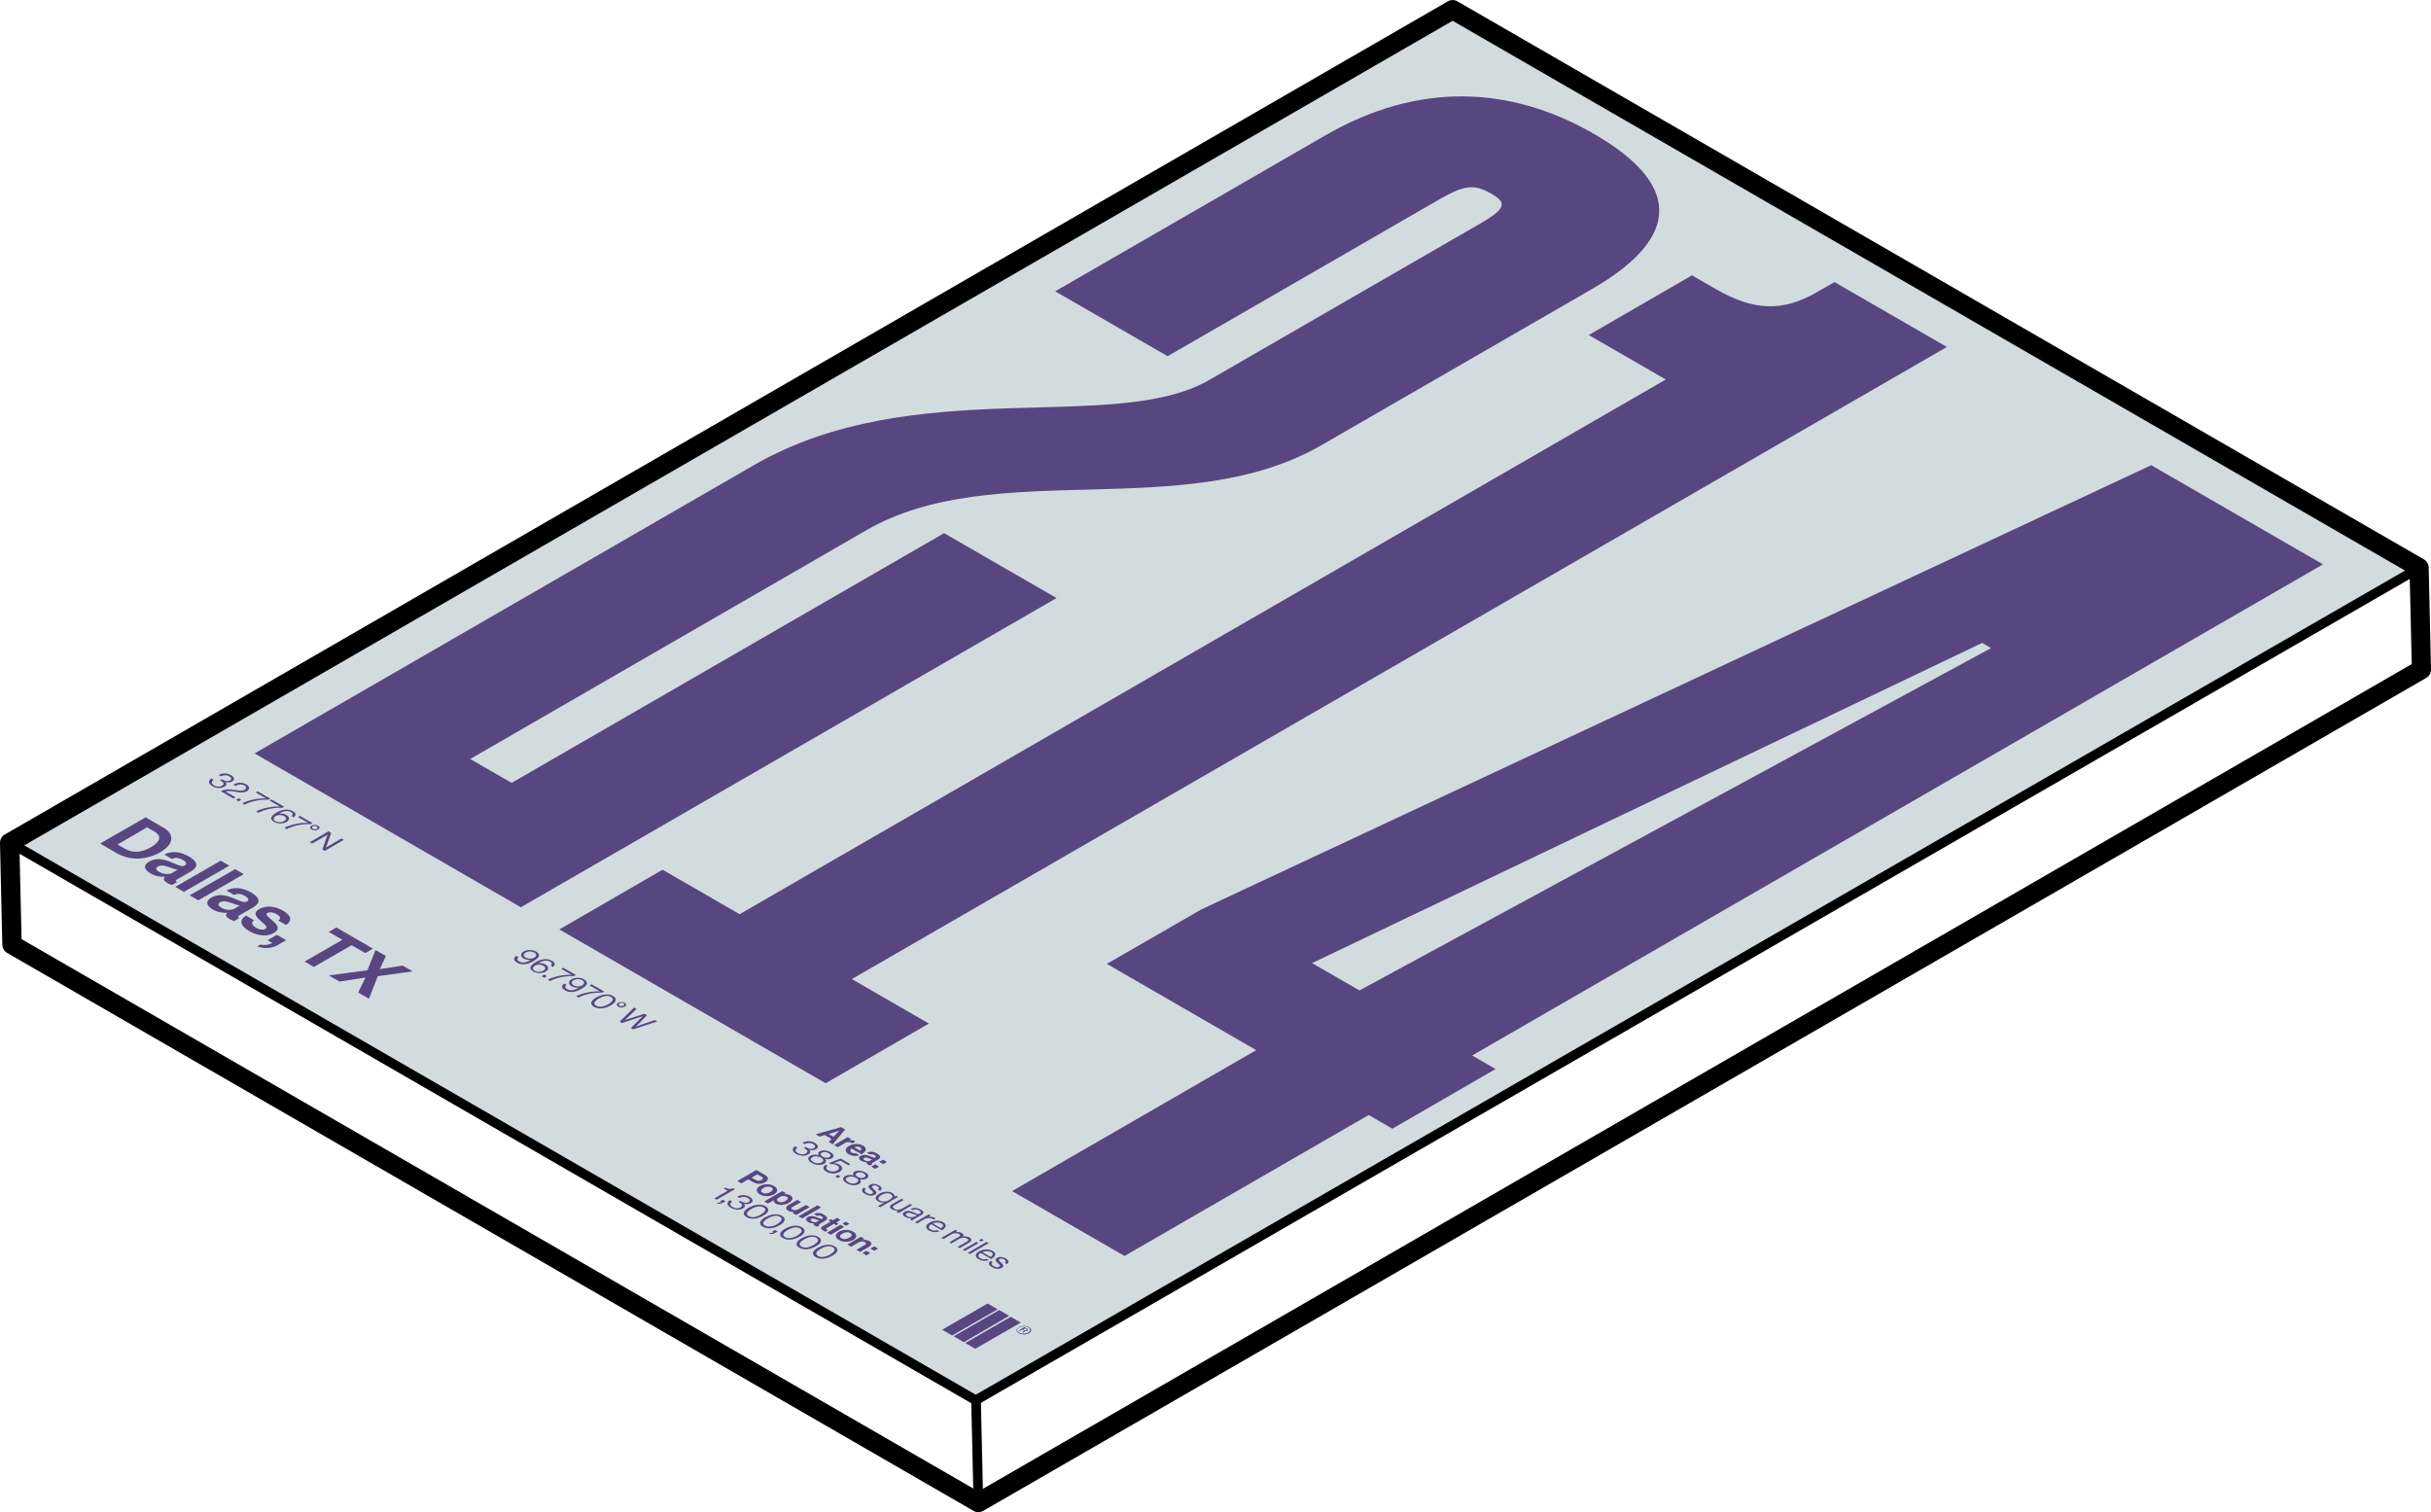 <?xml version="1.0" encoding="UTF-8"?>
<svg id="Layer_2" data-name="Layer 2" xmlns="http://www.w3.org/2000/svg" viewBox="0 0 126.25 78.54">
  <defs>
    <style>
      .cls-1, .cls-2, .cls-3 {
        stroke-width: 0px;
      }

      .cls-2 {
        fill: #584681;
      }

      .cls-3 {
        fill: #d2dcde;
      }
    </style>
  </defs>
  <g id="Layer_1-2" data-name="Layer 1">
    <g>
      <g>
        <polygon class="cls-3" points="50.7 72.73 .51 43.75 75.45 .49 125.64 29.46 50.7 72.73"/>
        <g>
          <path class="cls-2" d="M62.79,19.74l14.05-8.11c1.38-.79,1.44-1.1.59-1.58-.92-.53-1.44-.41-2.74.34l-14.05,8.11-5.84-3.37,14.05-8.11c4.78-2.76,9.56-2.59,13.94-.06,4.38,2.53,4.67,5.29-.11,8.05l-14.05,8.11c-7.1,4.1-16.98.57-23.64,4.42l-20.57,11.88,2.15,1.24,22.46-12.97,5.84,3.37-27.82,16.06-13.83-7.99,25.93-14.97c8.33-4.81,18.71-1.58,23.64-4.42Z"/>
          <path class="cls-2" d="M42.88,56.26l-13.83-7.99,5.36-3.1,4,2.31,48.1-27.77-4-2.31,5.36-3.1,1.23.71c2,1.15,3.49,1.18,5.23.18l.94-.54,5.84,3.37-56.87,32.83,4,2.31-5.36,3.1Z"/>
          <path class="cls-2" d="M76.44,54.81l1.23.71-5.36,3.1-1.23-.71-12.68,7.32-5.84-3.37,12.68-7.32-7.76-4.48,4.93-2.84,49.31-23.06,8.92,5.15-44.19,25.51ZM70.6,51.44l32.8-17.78-.46-.27-34.8,16.63,2.46,1.42Z"/>
        </g>
        <g>
          <path class="cls-2" d="M7.56,42.45l.92.53c.63.36.53.89-.17,1.29-.38.22-.85.34-1.3.32-.32-.02-.63-.1-.93-.27l-.88-.51,2.36-1.36ZM6.47,44.07c.45.26.9.2,1.37-.07s.59-.58.18-.81l-.38-.22-1.54.89.37.21Z"/>
          <path class="cls-2" d="M8.59,45.53c-.22.02-.47,0-.76-.16-.35-.2-.41-.44-.07-.63.37-.22.8-.11,1.23.08.32.14.47.2.6.13s.1-.18-.1-.29c-.21-.12-.38-.14-.56-.05l-.4-.23c.31-.17.79-.19,1.28.1s.5.55.1.78l-.69.4c-.11.06-.13.1-.01.14h0s-.27.16-.27.16c-.06-.01-.13-.03-.23-.09-.21-.12-.26-.22-.13-.34ZM8.98,45.31l.25-.14c-.13-.02-.27-.07-.41-.12-.29-.1-.45-.14-.61-.05s-.11.18.05.28c.26.15.56.14.72.04Z"/>
          <path class="cls-2" d="M11.46,44.7l.45.26-2.36,1.36-.45-.26,2.36-1.36Z"/>
          <path class="cls-2" d="M12.21,45.14l.45.26-2.36,1.36-.45-.26,2.36-1.36Z"/>
          <path class="cls-2" d="M11.82,47.4c-.22.02-.47,0-.76-.16-.35-.2-.41-.44-.07-.63.37-.22.8-.11,1.23.08.32.14.47.2.6.13s.1-.18-.1-.29c-.21-.12-.38-.14-.56-.05l-.4-.23c.31-.17.79-.19,1.28.1s.5.55.1.78l-.69.4c-.11.06-.13.1-.01.14h0s-.27.16-.27.16c-.06-.01-.13-.03-.23-.09-.21-.12-.26-.22-.13-.34ZM12.21,47.17l.25-.14c-.13-.02-.27-.07-.41-.12-.29-.1-.45-.14-.61-.05s-.11.18.05.28c.26.15.56.14.72.04Z"/>
          <path class="cls-2" d="M12.77,47.55l.42.24c-.16.13-.11.26.09.38s.39.14.5.07c.16-.09-.04-.23-.22-.39-.24-.21-.46-.43-.09-.64s.84-.14,1.23.09c.45.26.47.53.16.74l-.41-.23c.16-.12.11-.22-.08-.33-.17-.1-.36-.13-.48-.06-.15.08.07.22.26.39.22.2.46.42.06.65-.34.2-.83.15-1.26-.1-.49-.28-.53-.58-.19-.8Z"/>
          <path class="cls-2" d="M13.52,49.06c.19.04.42.03.62-.09l-.24-.14.48-.28.48.28-.45.26c-.34.19-.75.18-1.05.06l.16-.09Z"/>
          <path class="cls-2" d="M17.47,48.17l1.9,1.1-.4.23-.71-.41-1.96,1.13-.48-.28,1.96-1.13-.71-.41.4-.23Z"/>
          <path class="cls-2" d="M19.08,50.4l.42-1.06.54.31-.31.68h0s1.18-.18,1.18-.18l.52.3-1.81.25-.46,1.17-.56-.32.38-.78h0s-1.35.21-1.35.21l-.55-.32,2-.27Z"/>
        </g>
        <g>
          <path class="cls-2" d="M10.99,40.44l.11.07c-.15.09-.13.19.02.28.13.08.29.09.42.01.12-.07.09-.16-.06-.25l-.06-.03.09-.05.06.03c.15.08.28.09.38.03s.07-.15-.04-.21c-.14-.08-.31-.07-.44,0l-.11-.07c.19-.11.44-.11.64.01.17.1.22.24.05.33-.11.06-.23.06-.35.02h0c.1.1.07.18-.05.25-.18.1-.43.08-.62-.03-.21-.12-.25-.28-.04-.41Z"/>
          <path class="cls-2" d="M12.27,41.04c.2.03.32.05.43-.02s.11-.16-.01-.23c-.07-.04-.14-.05-.21-.05-.08,0-.15.02-.24.08l-.12-.07c.12-.07.23-.1.34-.1.12,0,.24.03.33.09.19.11.19.25.03.35-.18.1-.37.07-.6.03-.16-.03-.37-.06-.5-.01l.51.3-.11.06-.65-.38c.26-.14.53-.09.79-.05Z"/>
          <path class="cls-2" d="M12.4,41.46l.13.08-.14.08-.13-.08.14-.08Z"/>
          <path class="cls-2" d="M13.82,41.47h0s-.54-.31-.54-.31l.1-.06.66.38-.09.05c-.36-.01-.85.05-1.25.26l-.12-.07c.35-.18.86-.27,1.24-.25Z"/>
          <path class="cls-2" d="M14.54,41.89h0s-.54-.31-.54-.31l.1-.06.66.38-.09.05c-.36-.01-.85.05-1.25.26l-.12-.07c.35-.18.86-.27,1.24-.25Z"/>
          <path class="cls-2" d="M14.08,42.52c0-.11.09-.2.28-.32.29-.17.61-.21.85-.07.19.11.16.23.04.32l-.11-.07c.08-.06.09-.14-.02-.2-.18-.11-.4-.06-.63.07h0c.14-.01.28.01.39.08.17.1.17.26,0,.36-.17.1-.46.1-.64,0-.1-.06-.15-.12-.15-.18ZM14.76,42.64c.13-.08.13-.18,0-.25-.13-.08-.32-.08-.45,0s-.13.19,0,.26c.12.07.3.07.44,0Z"/>
          <path class="cls-2" d="M16.01,42.74h0s-.54-.31-.54-.31l.1-.06.66.38-.09.05c-.36-.01-.85.05-1.25.26l-.12-.07c.35-.18.86-.27,1.24-.25Z"/>
          <path class="cls-2" d="M16.18,42.88c.09-.05.25-.05.34,0s.1.14,0,.2-.24.05-.34,0-.1-.14,0-.2ZM16.45,43.04c.06-.03.07-.08,0-.12s-.14-.03-.2,0-.07.08,0,.12.14.03.2,0Z"/>
          <path class="cls-2" d="M17.07,43.18l.13.08-.23.65s-.05.11-.05.11h0s.81-.47.81-.47l.12.07-.98.57-.13-.07.23-.66s.05-.11.05-.11h0s-.81.46-.81.46l-.12-.07.98-.57Z"/>
        </g>
        <g>
          <path class="cls-2" d="M26.81,49.64l.12.07c-.09.06-.1.15.03.22.07.04.14.06.22.06.12,0,.24-.05.39-.13h0c-.14,0-.27-.02-.38-.08-.17-.1-.17-.26,0-.36.17-.1.46-.11.65,0,.09.05.13.11.15.17.02.11-.08.21-.29.33-.19.11-.37.17-.54.16-.11,0-.21-.03-.3-.08-.19-.11-.21-.25-.05-.35ZM27.75,49.73c.13-.08.12-.19,0-.26s-.31-.08-.45,0-.13.19,0,.26c.14.08.32.08.46,0Z"/>
          <path class="cls-2" d="M27.54,50.29c0-.11.09-.2.28-.32.29-.17.61-.21.85-.07.19.11.16.23.04.32l-.11-.07c.08-.06.09-.14-.02-.2-.18-.11-.4-.06-.63.07h0c.14-.01.28.01.39.08.17.1.17.26,0,.36-.17.1-.46.1-.64,0-.1-.06-.15-.12-.15-.18ZM28.22,50.41c.13-.08.13-.18,0-.25-.13-.08-.32-.08-.45,0s-.13.19,0,.26c.12.07.3.07.44,0Z"/>
          <path class="cls-2" d="M28.27,50.62l.13.08-.14.08-.13-.08.14-.08Z"/>
          <path class="cls-2" d="M29.69,50.63h0s-.54-.31-.54-.31l.1-.06.66.38-.09.05c-.36-.01-.85.05-1.25.26l-.12-.07c.35-.18.86-.27,1.24-.25Z"/>
          <path class="cls-2" d="M29.3,51.08l.12.07c-.09.06-.1.15.03.22.07.04.14.06.22.06.12,0,.24-.05.39-.13h0c-.14,0-.27-.02-.38-.08-.17-.1-.17-.26,0-.36.17-.1.46-.11.65,0,.09.05.13.11.15.17.02.11-.08.21-.29.33-.19.11-.37.17-.54.16-.11,0-.21-.03-.3-.08-.19-.11-.21-.25-.05-.35ZM30.24,51.17c.13-.08.12-.19,0-.26s-.31-.08-.45,0-.13.19,0,.26c.14.08.32.08.46,0Z"/>
          <path class="cls-2" d="M31.16,51.49h0s-.54-.31-.54-.31l.1-.06.66.38-.09.05c-.36-.01-.85.05-1.25.26l-.12-.07c.35-.18.86-.27,1.24-.25Z"/>
          <path class="cls-2" d="M30.98,51.8c.31-.18.64-.2.86-.07s.18.32-.13.49-.62.21-.86.07-.17-.32.13-.5ZM31.59,52.15c.24-.14.31-.27.15-.37s-.4-.06-.64.08-.31.27-.14.37.39.06.64-.08Z"/>
          <path class="cls-2" d="M32.11,52.08c.09-.05.25-.05.34,0s.1.14,0,.2-.24.05-.34,0-.1-.14,0-.2ZM32.38,52.23c.06-.03.07-.08,0-.12s-.14-.03-.2,0-.07.08,0,.12.14.03.2,0Z"/>
          <path class="cls-2" d="M32.93,52.33l.13.07-.48.46s-.13.12-.13.12h0s.13-.05.21-.07l.81-.26.13.08-.46.47s-.13.12-.13.12h0s.13-.05.2-.07l.8-.27.13.07-1.26.41-.12-.07.51-.5s.11-.11.11-.11h0s-.11.04-.19.06l-.89.29-.12-.07.73-.71Z"/>
        </g>
        <g>
          <path class="cls-2" d="M39.29,60.77l.43.25c.11.07.17.13.16.2,0,.06-.05.13-.14.18-.19.11-.43.11-.64-.01l-.24-.14-.36.21-.21-.12.98-.57ZM39.03,61.16l.21.12c.1.06.22.06.31,0s.09-.12-.01-.17l-.21-.12-.29.17Z"/>
          <path class="cls-2" d="M39.46,61.6c.21-.12.52-.13.74,0s.21.31,0,.43-.52.13-.74,0-.21-.31,0-.43ZM40.01,61.91c.14-.08.17-.17.05-.24s-.27-.05-.41.03-.17.17-.05.24.27.05.41-.03Z"/>
          <path class="cls-2" d="M40.64,61.87l.18.1-.09.05h0c.11,0,.22,0,.31.06.19.11.15.26-.07.39s-.5.14-.68.04c-.1-.06-.12-.12-.1-.18h0s-.31.18-.31.18l-.19-.11.94-.54ZM40.79,62.37c.13-.08.18-.16.06-.22s-.26-.04-.39.04-.15.16-.04.22c.09.05.23.04.37-.03Z"/>
          <path class="cls-2" d="M41.16,62.99l.08-.05h0c-.11,0-.2,0-.3-.06-.16-.09-.14-.2,0-.29l.47-.27.19.11-.44.25c-.08.05-.09.1-.01.14.09.05.21.04.3-.01l.41-.23.19.11-.7.41-.18-.1Z"/>
          <path class="cls-2" d="M42.45,62.6l.19.11-.98.57-.19-.11.98-.57Z"/>
          <path class="cls-2" d="M42.29,63.54c-.09,0-.19,0-.31-.07-.14-.08-.17-.18-.03-.26.16-.09.33-.05.51.03.13.06.2.08.25.05.05-.03.04-.07-.04-.12-.09-.05-.16-.06-.23-.02l-.17-.1c.13-.07.33-.08.53.04s.21.23.04.32l-.29.17s-.05.04,0,.06h0s-.11.07-.11.07c-.02,0-.05-.01-.1-.04-.09-.05-.11-.09-.06-.14ZM42.45,63.44l.1-.06c-.05,0-.11-.03-.17-.05-.12-.04-.19-.06-.25-.02s-.05.08.02.12c.11.06.23.06.3.02Z"/>
          <path class="cls-2" d="M43.15,63.32l.1.06.22-.13.18.11-.22.13.12.07-.12.07-.12-.07-.37.22c-.05.03-.04.06,0,.08.02.01.06.03.06.03l-.14.08s-.05-.02-.12-.07c-.09-.05-.16-.13-.02-.21l.41-.24-.1-.06.12-.07Z"/>
          <path class="cls-2" d="M43.92,63.45l.19.11-.17.1-.19-.11.17-.1ZM43.65,63.61l.19.11-.7.41-.19-.11.7-.41Z"/>
          <path class="cls-2" d="M43.57,63.97c.21-.12.52-.13.74,0s.21.31,0,.43-.52.13-.74,0-.21-.31,0-.43ZM44.11,64.28c.14-.08.17-.17.05-.24s-.27-.05-.41.03-.17.17-.05.24.27.05.41-.03Z"/>
          <path class="cls-2" d="M44.83,64.4h0c.12-.01.23,0,.32.06.15.08.13.2-.02.29l-.46.27-.19-.11.43-.25c.08-.04.09-.1,0-.15-.08-.05-.21-.04-.31.01l-.4.23-.19-.11.7-.41.18.11-.1.06Z"/>
          <path class="cls-2" d="M45.4,64.73l.2.12-.2.11-.2-.12.2-.11ZM44.99,64.96l.2.12-.2.12-.2-.12.2-.12Z"/>
          <path class="cls-2" d="M37.79,61.84l-.21-.12.08-.04c.12.06.26.1.42.03l.09.05-.95.55-.12-.07.69-.4Z"/>
          <path class="cls-2" d="M37.28,62.46s.1.01.18-.03l-.06-.04.14-.08.13.08-.14.08c-.1.06-.21.06-.3.02l.06-.04Z"/>
          <path class="cls-2" d="M37.92,62.34l.11.07c-.15.09-.13.19.02.28.13.08.29.09.42.01.12-.07.09-.16-.06-.25l-.06-.03.09-.05.06.03c.15.08.28.09.38.03s.07-.15-.04-.21c-.14-.08-.31-.07-.44,0l-.11-.07c.19-.11.44-.11.64.01.17.1.22.24.05.33-.11.06-.23.06-.35.02h0c.1.1.07.18-.05.25-.18.1-.43.08-.62-.03-.21-.12-.25-.28-.04-.41Z"/>
          <path class="cls-2" d="M38.9,62.72c.31-.18.64-.2.86-.07s.18.32-.13.49-.62.21-.86.07-.17-.32.13-.5ZM39.51,63.08c.24-.14.31-.27.15-.37s-.4-.06-.64.08-.31.27-.14.37.39.06.64-.08Z"/>
          <path class="cls-2" d="M39.75,63.22c.31-.18.64-.2.86-.07s.18.32-.13.49-.62.21-.86.07-.17-.32.13-.5ZM40.36,63.57c.24-.14.31-.27.15-.37s-.4-.06-.64.08-.31.27-.14.37.39.06.64-.08Z"/>
          <path class="cls-2" d="M39.99,64.03s.1.01.18-.03l-.06-.04.14-.08.13.08-.14.08c-.1.06-.21.06-.3.02l.06-.04Z"/>
          <path class="cls-2" d="M40.79,63.81c.31-.18.64-.2.86-.07s.18.32-.13.49-.62.21-.86.07-.17-.32.13-.5ZM41.4,64.17c.24-.14.31-.27.15-.37s-.4-.06-.64.08-.31.27-.14.37.39.06.64-.08Z"/>
          <path class="cls-2" d="M41.64,64.31c.31-.18.64-.2.86-.07s.18.32-.13.49-.62.21-.86.07-.17-.32.13-.5ZM42.25,64.66c.24-.14.31-.27.15-.37s-.4-.06-.64.08-.31.27-.14.37.39.06.64-.08Z"/>
          <path class="cls-2" d="M42.49,64.8c.31-.18.64-.2.86-.07s.18.32-.13.49-.62.21-.86.07-.17-.32.13-.5ZM43.11,65.15c.24-.14.31-.27.15-.37s-.4-.06-.64.08-.31.27-.14.37.39.06.64-.08Z"/>
        </g>
        <g>
          <g>
            <polygon class="cls-2" points="51.81 68 51.29 67.7 48.93 69.06 49.45 69.36 51.81 68"/>
            <polygon class="cls-2" points="52.41 68.34 51.89 68.04 49.53 69.4 50.05 69.71 52.41 68.34"/>
            <polygon class="cls-2" points="53.01 68.69 52.49 68.39 50.13 69.75 50.65 70.05 53.01 68.69"/>
          </g>
          <path class="cls-2" d="M52.91,68.93c.15-.09.38-.09.53,0s.15.22,0,.31-.38.09-.53,0-.15-.22,0-.3ZM53.39,69.21c.14-.08.14-.19.01-.27s-.33-.07-.47,0-.14.19,0,.27.33.07.47,0ZM53.2,68.93l.14.08c.05.03.06.07.01.1-.03.02-.08.02-.13,0h0s.02.04-.02.06c-.04.03-.06.04-.06.05h0s-.05-.03-.05-.03c0,0,.02-.02.06-.04.03-.02.03-.04,0-.06l-.06-.04-.12.07-.05-.03.29-.17ZM53.13,69.04l.07.04s.07.02.1,0c.03-.02.03-.03,0-.05l-.07-.04-.09.05Z"/>
        </g>
        <path class="cls-2" d="M43.68,58.54l.21.12-.64.77-.21-.12.14-.16-.35-.2-.27.08-.2-.12,1.32-.37ZM43.03,58.89l.26.15.2-.21s.11-.11.11-.11h0s-.12.04-.19.06l-.37.11Z"/>
        <path class="cls-2" d="M44.09,59.23h0c.12-.02.21-.02.29.03.02.01.03.02.04.03l-.16.09h0c-.11-.08-.26-.09-.41,0l-.34.2-.19-.11.7-.41.18.1-.11.07Z"/>
        <path class="cls-2" d="M44.1,59.51c.21-.12.51-.13.72-.01.23.13.17.3-.08.45l-.51-.3c-.09.07-.1.14,0,.21.07.04.15.05.22.03l.18.11c-.15.06-.37.05-.55-.05-.23-.13-.2-.31,0-.43ZM44.36,59.58l.31.18c.08-.05.09-.12,0-.17-.1-.06-.21-.05-.31,0Z"/>
        <path class="cls-2" d="M45.04,60.36c-.09,0-.19,0-.31-.07-.14-.08-.17-.18-.03-.26.16-.09.33-.05.51.03.13.06.2.08.25.05.05-.03.04-.07-.04-.12-.09-.05-.16-.06-.23-.02l-.17-.1c.13-.07.33-.08.53.04s.21.23.04.32l-.29.17s-.05.04,0,.06h0s-.11.07-.11.07c-.02,0-.05-.01-.1-.04-.09-.05-.11-.09-.06-.14ZM45.2,60.27l.1-.06c-.05,0-.11-.03-.17-.05-.12-.04-.19-.06-.25-.02s-.05.08.02.12c.11.06.23.06.3.02Z"/>
        <path class="cls-2" d="M45.86,60.23l.2.12-.2.11-.2-.12.2-.11ZM45.45,60.47l.2.12-.2.12-.2-.12.2-.12Z"/>
        <path class="cls-2" d="M41.31,59.54l.11.07c-.15.09-.13.19.02.28.13.08.29.09.42.01.12-.07.09-.16-.06-.25l-.06-.03.09-.05.06.03c.15.08.28.09.38.03s.07-.15-.04-.21c-.14-.08-.31-.07-.44,0l-.11-.07c.19-.11.44-.11.64.01.17.1.22.24.05.33-.11.06-.23.06-.35.02h0c.1.1.07.18-.05.25-.18.1-.43.08-.62-.03-.21-.12-.25-.28-.04-.41Z"/>
        <path class="cls-2" d="M42.08,60.03c.14-.08.3-.07.44-.03h0c-.05-.07-.04-.15.05-.2.15-.09.38-.06.56.04s.21.23.06.32c-.1.06-.22.06-.34.03h0c.07.08.07.18-.05.25-.21.12-.47.06-.64-.04s-.28-.25-.07-.38ZM42.67,60.37c.12-.07.11-.17-.04-.25s-.31-.09-.44-.02-.1.16.05.25.31.09.43.02ZM43.07,60.09c.1-.06.08-.13-.04-.2s-.25-.08-.35-.02-.08.13.04.2.25.08.35.02Z"/>
        <path class="cls-2" d="M42.87,60.48l.11.07c-.1.08-.09.17.04.24s.31.08.45,0,.13-.19,0-.26c-.1-.06-.21-.08-.31-.07l-.11-.06.61-.23.5.29-.1.06-.42-.24-.34.13h0c.1,0,.2.03.3.08.17.1.2.25,0,.37s-.47.11-.67,0-.22-.26-.05-.37Z"/>
        <path class="cls-2" d="M43.52,61.02l.13.08-.14.08-.13-.08.14-.08Z"/>
        <path class="cls-2" d="M43.89,61.08c.14-.08.3-.07.44-.03h0c-.05-.07-.04-.15.05-.2.15-.09.38-.06.56.04s.21.23.06.32c-.1.06-.22.06-.34.03h0c.07.08.07.18-.05.25-.21.12-.47.06-.64-.04s-.28-.25-.07-.38ZM44.49,61.42c.12-.07.11-.17-.04-.25s-.31-.09-.44-.02-.1.16.05.25.31.09.43.02ZM44.89,61.14c.1-.06.08-.13-.04-.2s-.25-.08-.35-.02-.08.13.04.2.25.08.35.02Z"/>
        <path class="cls-2" d="M44.86,61.68l.11.07c-.11.08-.06.15.05.21.12.07.22.07.28.03.08-.05.05-.09-.06-.18-.11-.1-.21-.19-.05-.28.12-.07.29-.06.45.03.18.1.18.2.06.29l-.11-.07c.08-.06.07-.11-.03-.17s-.19-.06-.24-.02c-.08.04-.02.09.07.18.11.1.2.19.04.28-.14.08-.33.06-.5-.04-.2-.11-.21-.23-.06-.33Z"/>
        <path class="cls-2" d="M45.93,62.46h0c-.12,0-.23,0-.33-.07-.19-.11-.16-.26.06-.39s.51-.14.68-.04c.1.06.13.12.11.19h0s.09-.05.09-.05l.11.06-.94.54-.11-.06.31-.18ZM46.2,62.31c.16-.1.21-.2.05-.29-.13-.08-.32-.05-.48.05s-.21.2-.08.28c.16.09.34.06.5-.03Z"/>
        <path class="cls-2" d="M46.56,62.93l.1-.06h0c-.12,0-.23,0-.33-.06-.15-.08-.15-.19,0-.27l.49-.28.11.06-.49.28c-.09.05-.09.12.01.18.11.07.27.06.38,0l.44-.25.11.06-.71.41-.11-.06Z"/>
        <path class="cls-2" d="M47.35,63.27h0c-.1,0-.22,0-.34-.07-.13-.08-.18-.18-.04-.26.17-.1.34-.04.53.05.12.06.2.08.27.04s.07-.1-.03-.16c-.12-.07-.23-.07-.34-.02l-.11-.06c.14-.07.34-.08.53.03.15.09.2.18.03.28l-.4.23c-.05.03-.08.06-.07.07h0s-.11-.06-.11-.06c0-.01.02-.03.08-.07ZM47.52,63.18l.11-.06c-.06-.01-.14-.04-.21-.07-.14-.06-.23-.09-.33-.04-.09.05-.04.11.03.15.15.09.32.06.41.01Z"/>
        <path class="cls-2" d="M48.21,63.2h0c.11-.01.24,0,.34.05.02.01.03.02.04.03l-.11.06h0s-.02-.02-.04-.03c-.11-.06-.29-.07-.42,0l-.39.23-.11-.06.71-.41.11.06-.12.07Z"/>
        <path class="cls-2" d="M48.27,63.5c.21-.12.51-.14.71-.02.21.12.16.28-.07.42l-.55-.32c-.14.09-.17.2-.02.28.1.06.22.07.34.03l.11.06c-.19.07-.38.05-.54-.04-.22-.13-.18-.3.03-.41ZM48.44,63.54l.43.25c.13-.09.15-.18.02-.25s-.3-.06-.45,0Z"/>
        <path class="cls-2" d="M49.61,63.87l.11.06-.1.06h0c.11-.01.24,0,.33.05s.11.11.06.18h0c.13-.02.26,0,.34.05.13.07.13.17-.01.26l-.5.29-.11-.06.49-.28c.09-.05.08-.12,0-.16-.09-.05-.25-.05-.37,0l-.44.26-.11-.06.49-.28c.09-.05.09-.11.02-.15-.09-.05-.26-.06-.37,0l-.44.26-.11-.06.71-.41Z"/>
        <path class="cls-2" d="M50.98,64.34l.11.06-.14.08-.11-.06.14-.08ZM50.71,64.5l.11.06-.71.41-.11-.06.71-.41Z"/>
        <path class="cls-2" d="M51.24,64.5l.11.06-.98.57-.11-.06.98-.57Z"/>
        <path class="cls-2" d="M50.84,64.99c.21-.12.51-.14.71-.02.21.12.16.28-.07.42l-.55-.32c-.14.09-.17.2-.02.28.1.06.22.07.34.03l.11.06c-.19.07-.38.05-.54-.04-.22-.13-.18-.3.03-.41ZM51.02,65.03l.43.25c.13-.09.15-.18.02-.25s-.3-.06-.45,0Z"/>
        <path class="cls-2" d="M51.45,65.48l.11.07c-.11.08-.06.15.05.21.12.07.22.07.28.03.08-.05.05-.09-.06-.18-.11-.1-.21-.19-.05-.28.12-.07.29-.06.45.03.18.1.18.2.06.29l-.11-.07c.08-.06.07-.11-.03-.17s-.19-.06-.24-.02c-.08.04-.02.09.07.18.11.1.2.19.04.28-.14.08-.33.06-.5-.04-.2-.11-.21-.23-.06-.33Z"/>
      </g>
      <g>
        <path class="cls-1" d="M50.81,78.54c-.09,0-.17-.02-.25-.07L.37,49.49c-.15-.09-.25-.25-.25-.42L0,43.78c0-.18.09-.35.25-.44L75.19.07c.15-.09.35-.09.5,0l50.19,28.98c.15.09.25.25.25.42l.12,5.3c0,.18-.09.35-.25.44l-74.94,43.26c-.08.04-.16.07-.25.07ZM1.11,48.77l49.7,28.69,74.44-42.97-.11-4.72L75.44,1.08,1.01,44.05l.11,4.72Z"/>
        <polygon class="cls-1" points="50.56 78.04 50.44 72.75 50.94 72.74 51.06 78.03 50.56 78.04"/>
        <rect class="cls-1" x="25.35" y="29.28" width=".5" height="57.96" transform="translate(-37.65 51.29) rotate(-60)"/>
        <rect class="cls-1" x="44.89" y="50.86" width="86.53" height=".5" transform="translate(-13.74 50.87) rotate(-29.97)"/>
      </g>
    </g>
  </g>
</svg>
